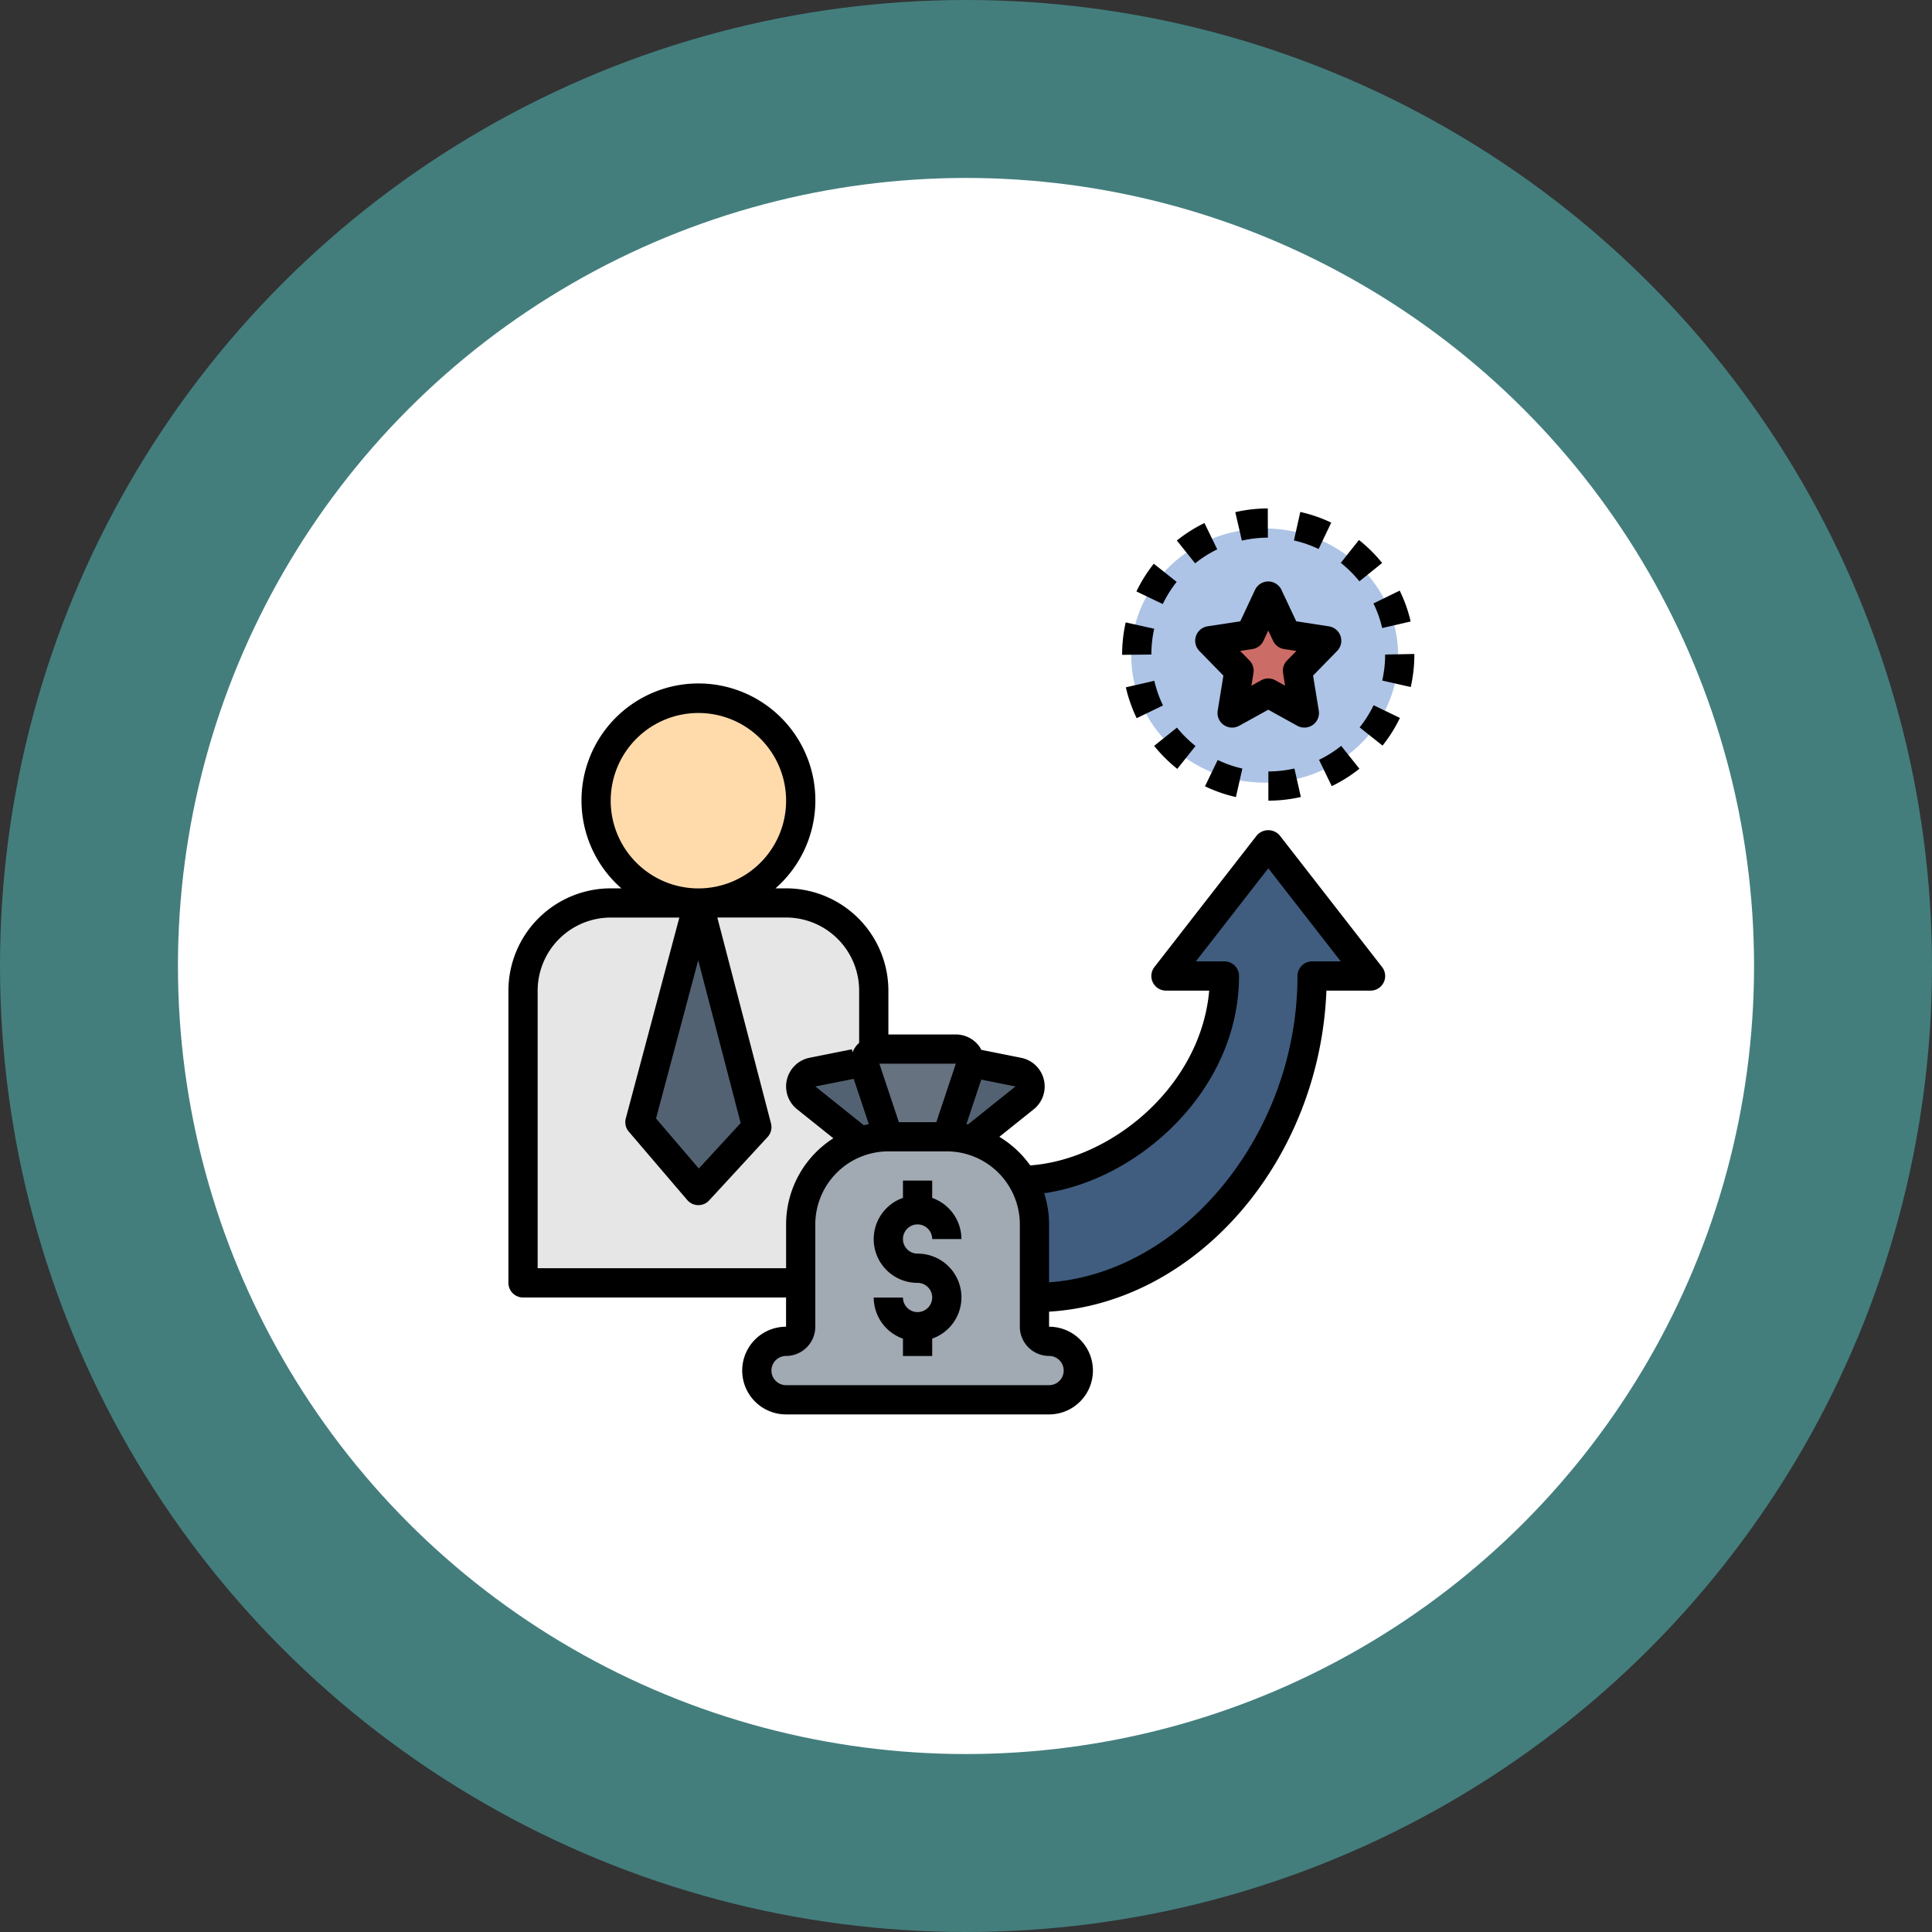 <svg xmlns="http://www.w3.org/2000/svg" width="152" height="152" viewBox="0 0 152 152">
  <rect x="0" y="0" width="152" height="152" fill="#333333" stroke="none"/>
  <g id="Grupo_1026031" data-name="Grupo 1026031" transform="translate(-304 -3074)">
    <g id="Grupo_1020472" data-name="Grupo 1020472" transform="translate(311.173 3081)">
      <circle id="Elipse_8460" data-name="Elipse 8460" cx="76" cy="76" r="76" transform="translate(-7.173 -7)" fill="#57dbd8" opacity="0.45"/>
      <circle id="Elipse_8461" data-name="Elipse 8461" cx="62" cy="62" r="62" transform="translate(6.827 7)" fill="#fff"/>
    </g>
    <g id="_025-prestige" data-name="025-prestige" transform="translate(344 3114)">
      <g id="Grupo_1026013" data-name="Grupo 1026013" transform="translate(40.236 26.441)">
        <path id="Trazado_766332" data-name="Trazado 766332" d="M55.543,24,47.5,34.347h4.6c0,8.9-8.469,16.095-16.095,16.095l1.15,9.2c11.438,0,21.843-11.312,21.843-25.291h4.6Z" transform="translate(-36 -24)" fill="#405d80"/>
      </g>
      <g id="Grupo_1026014" data-name="Grupo 1026014" transform="translate(1.15 31.04)">
        <path id="Trazado_766333" data-name="Trazado 766333" d="M22.693,28H8.9A6.9,6.9,0,0,0,2,34.9V57.89H29.591V34.9A6.9,6.9,0,0,0,22.693,28Z" transform="translate(-2 -28)" fill="#e6e6e6"/>
      </g>
      <g id="Grupo_1026015" data-name="Grupo 1026015" transform="translate(10.347 31.04)">
        <path id="Trazado_766334" data-name="Trazado 766334" d="M14.6,28,10,45.244l4.6,5.381,4.6-4.989Z" transform="translate(-10 -28)" fill="#526273"/>
      </g>
      <g id="Grupo_1026016" data-name="Grupo 1026016" transform="translate(6.898 14.945)">
        <circle id="Elipse_8559" data-name="Elipse 8559" cx="8" cy="8" r="8" transform="translate(0.103 -0.37)" fill="#ffdbac"/>
      </g>
      <g id="Grupo_1026017" data-name="Grupo 1026017" transform="translate(49.433 1.15)">
        <ellipse id="Elipse_8560" data-name="Elipse 8560" cx="10.5" cy="10" rx="10.5" ry="10" transform="translate(-0.434 0.426)" fill="#adc4e6"/>
      </g>
      <g id="Grupo_1026018" data-name="Grupo 1026018" transform="translate(55.181 6.898)">
        <path id="Trazado_766335" data-name="Trazado 766335" d="M53.6,7l1.421,3.027,3.178.486L55.9,12.87,56.44,16.2,53.6,14.625,50.757,16.2,51.3,12.87,49,10.513l3.178-.486Z" transform="translate(-49 -7)" fill="#cc6c66"/>
      </g>
      <g id="Grupo_1026019" data-name="Grupo 1026019" transform="translate(19.543 49.433)">
        <path id="Trazado_766336" data-name="Trazado 766336" d="M39.843,58.945V50.9a6.9,6.9,0,0,0-6.9-6.9h-4.6a6.9,6.9,0,0,0-6.9,6.9v8.047a1.15,1.15,0,0,1-1.15,1.15,2.3,2.3,0,0,0,0,4.6H40.992a2.3,2.3,0,1,0,0-4.6A1.15,1.15,0,0,1,39.843,58.945Z" transform="translate(-18 -44)" fill="#a1a9b3"/>
      </g>
      <g id="Grupo_1026020" data-name="Grupo 1026020" transform="translate(24.09 43.685)">
        <path id="Trazado_766337" data-name="Trazado 766337" d="M37.282,39.658,34.652,39h-9.2l-2.629.658a1.15,1.15,0,0,0-.535,1.928l3.164,3.163h9.2l3.163-3.163A1.149,1.149,0,0,0,37.282,39.658Z" transform="translate(-21.955 -39)" fill="#526273"/>
      </g>
      <g id="Grupo_1026021" data-name="Grupo 1026021" transform="translate(27.77 42.536)">
        <path id="Trazado_766338" data-name="Trazado 766338" d="M33.008,38H26.142a.986.986,0,0,0-.906,1.374L27.6,44.9h3.942l2.367-5.524A.986.986,0,0,0,33.008,38Z" transform="translate(-25.156 -38)" fill="#667280"/>
      </g>
      <path id="Trazado_766339" data-name="Trazado 766339" d="M29.449,50.449A1.15,1.15,0,0,1,30.6,51.6h2.3a3.444,3.444,0,0,0-2.3-3.237V47H28.3v1.361a3.44,3.44,0,0,0,1.15,6.686A1.15,1.15,0,1,1,28.3,56.2H26a3.444,3.444,0,0,0,2.3,3.237V60.8h2.3V59.434a3.44,3.44,0,0,0-1.15-6.686,1.15,1.15,0,1,1,0-2.3Z" transform="translate(2.74 5.882)"/>
      <path id="Trazado_766340" data-name="Trazado 766340" d="M2.15,61.284H22.843v2.3a3.449,3.449,0,1,0,0,6.9H43.536a3.448,3.448,0,0,0,0-6.9h0V62.4c11.623-.7,21.293-11.872,21.82-25.257h3.472a1.15,1.15,0,0,0,.907-1.857L61.687,24.939a1.191,1.191,0,0,0-1.814,0L51.826,35.285a1.15,1.15,0,0,0,.907,1.857h3.4c-.659,7.535-7.69,13.293-14.082,13.751a8.1,8.1,0,0,0-2.428-2.249l2.706-2.166a2.3,2.3,0,0,0-.986-4.049L38.2,41.8a2.188,2.188,0,0,0-.14-.254,2.306,2.306,0,0,0-1.866-.955h-5.3V37.142a8.058,8.058,0,0,0-8.047-8.047h-.835a9.2,9.2,0,1,0-12.126,0H9.047A8.058,8.058,0,0,0,1,37.142V60.134a1.149,1.149,0,0,0,1.15,1.15ZM58.481,35.992a1.149,1.149,0,0,0-1.15-1.15H55.084l5.7-7.324,5.7,7.324H64.229a1.149,1.149,0,0,0-1.15,1.15c0,12.411-9.006,23.349-19.543,24.1V55.536a7.989,7.989,0,0,0-.386-2.454C50.621,52.014,58.481,44.935,58.481,35.992ZM41.236,55.536v8.047a2.3,2.3,0,0,0,2.3,2.3,1.15,1.15,0,0,1,0,2.3H22.843a1.15,1.15,0,0,1,0-2.3,2.3,2.3,0,0,0,2.3-2.3V55.536a5.755,5.755,0,0,1,5.748-5.748h4.6A5.755,5.755,0,0,1,41.236,55.536ZM38.2,44.144l2.692.538-3.729,2.983-.129-.025Zm-2-1.254-1.534,4.6H31.718l-1.532-4.6Zm-7.237,4.843-3.813-3.05,3.015-.6,1.188,3.56c-.132.026-.26.061-.39.093ZM9.047,22.2a6.9,6.9,0,1,1,6.9,6.9A6.9,6.9,0,0,1,9.047,22.2ZM19.273,47.562l-3.295,3.575L12.613,47.2l3.32-12.448ZM3.3,37.142a5.755,5.755,0,0,1,5.748-5.748h5.4l-4.213,15.8a1.15,1.15,0,0,0,.236,1.043l4.6,5.382a1.154,1.154,0,0,0,.853.4h.022a1.15,1.15,0,0,0,.845-.37l4.6-4.99a1.151,1.151,0,0,0,.267-1.069l-4.223-16.2h5.41a5.755,5.755,0,0,1,5.748,5.748v4.11a2.26,2.26,0,0,0-.27.294,2.322,2.322,0,0,0-.252.455l-.048-.239-3.329.666a2.3,2.3,0,0,0-.986,4.05l2.856,2.284a8.045,8.045,0,0,0-3.718,6.774v3.449H3.3Z" transform="translate(-1 0.795)"/>
      <path id="Trazado_766341" data-name="Trazado 766341" d="M59.436,10.3a1.152,1.152,0,0,0-.916-.771L55.95,9.133,54.788,6.661a1.149,1.149,0,0,0-2.081,0L51.547,9.133l-2.571.393a1.15,1.15,0,0,0-.65,1.939l1.893,1.941L49.77,16.16a1.15,1.15,0,0,0,1.691,1.192l2.287-1.263,2.285,1.263a1.15,1.15,0,0,0,1.691-1.192l-.45-2.754,1.893-1.941a1.147,1.147,0,0,0,.268-1.168Zm-4.212,1.919a1.148,1.148,0,0,0-.312.988l.162.991-.77-.425a1.145,1.145,0,0,0-1.111,0l-.77.425.162-.991a1.15,1.15,0,0,0-.312-.988l-.737-.755.966-.147a1.152,1.152,0,0,0,.867-.647l.378-.81.381.81a1.146,1.146,0,0,0,.867.647l.966.147Z" transform="translate(6.032 -0.252)"/>
      <path id="Trazado_766342" data-name="Trazado 766342" d="M46.178,14.737a9.233,9.233,0,0,1-.684-1.942l-2.241.516a11.635,11.635,0,0,0,.854,2.427Z" transform="translate(5.322 0.765)"/>
      <path id="Trazado_766343" data-name="Trazado 766343" d="M43,11.33v.022l2.3-.022A9.221,9.221,0,0,1,45.523,9.3l-2.243-.5A11.554,11.554,0,0,0,43,11.33Z" transform="translate(5.284 0.167)"/>
      <path id="Trazado_766344" data-name="Trazado 766344" d="M47.144,6.213l-1.8-1.428a11.514,11.514,0,0,0-1.365,2.18l2.073.994a9.356,9.356,0,0,1,1.092-1.746Z" transform="translate(5.43 -0.434)"/>
      <path id="Trazado_766345" data-name="Trazado 766345" d="M53.008,19.029l0,2.3a11.552,11.552,0,0,0,2.556-.289L55.057,18.8a9.35,9.35,0,0,1-2.049.23Z" transform="translate(6.781 1.663)"/>
      <path id="Trazado_766346" data-name="Trazado 766346" d="M60.8,13.053l2.243.509a11.6,11.6,0,0,0,.285-2.557v-.044l-2.3.044A9.171,9.171,0,0,1,60.8,13.053Z" transform="translate(7.947 0.49)"/>
      <path id="Trazado_766347" data-name="Trazado 766347" d="M47.011,19.248l1.435-1.8A9.305,9.305,0,0,1,46.986,16l-1.795,1.437A11.663,11.663,0,0,0,47.011,19.248Z" transform="translate(5.612 1.244)"/>
      <path id="Trazado_766348" data-name="Trazado 766348" d="M61.055,17.645a11.492,11.492,0,0,0,1.368-2.177l-2.07-1a9.265,9.265,0,0,1-1.1,1.744Z" transform="translate(7.716 1.015)"/>
      <path id="Trazado_766349" data-name="Trazado 766349" d="M59.393,3.16l-1.428,1.8a9.235,9.235,0,0,1,1.461,1.452l1.792-1.442A11.67,11.67,0,0,0,59.393,3.16Z" transform="translate(7.523 -0.677)"/>
      <path id="Trazado_766350" data-name="Trazado 766350" d="M62.264,6.625,60.2,7.633a9.1,9.1,0,0,1,.686,1.937l2.241-.516A11.379,11.379,0,0,0,62.264,6.625Z" transform="translate(7.857 -0.158)"/>
      <path id="Trazado_766351" data-name="Trazado 766351" d="M48.671,20.285a11.428,11.428,0,0,0,2.433.848l.507-2.243a9.069,9.069,0,0,1-1.941-.676Z" transform="translate(6.132 1.576)"/>
      <path id="Trazado_766352" data-name="Trazado 766352" d="M49.923,4.07,48.917,2a11.644,11.644,0,0,0-2.173,1.375l1.439,1.795a9.216,9.216,0,0,1,1.739-1.1Z" transform="translate(5.844 -0.85)"/>
      <path id="Trazado_766353" data-name="Trazado 766353" d="M53.308,3.3,53.3,1a11.54,11.54,0,0,0-2.556.293l.516,2.241A9.225,9.225,0,0,1,53.308,3.3Z" transform="translate(6.443 -1)"/>
      <path id="Trazado_766354" data-name="Trazado 766354" d="M59.652,19.048l-1.435-1.8a9.263,9.263,0,0,1-1.742,1.1l1,2.07A11.429,11.429,0,0,0,59.652,19.048Z" transform="translate(7.3 1.432)"/>
      <path id="Trazado_766355" data-name="Trazado 766355" d="M57.691,2.082a11.4,11.4,0,0,0-2.434-.84l-.5,2.243a9.1,9.1,0,0,1,1.942.673Z" transform="translate(7.043 -0.964)"/>
    </g>
  </g>
</svg>
